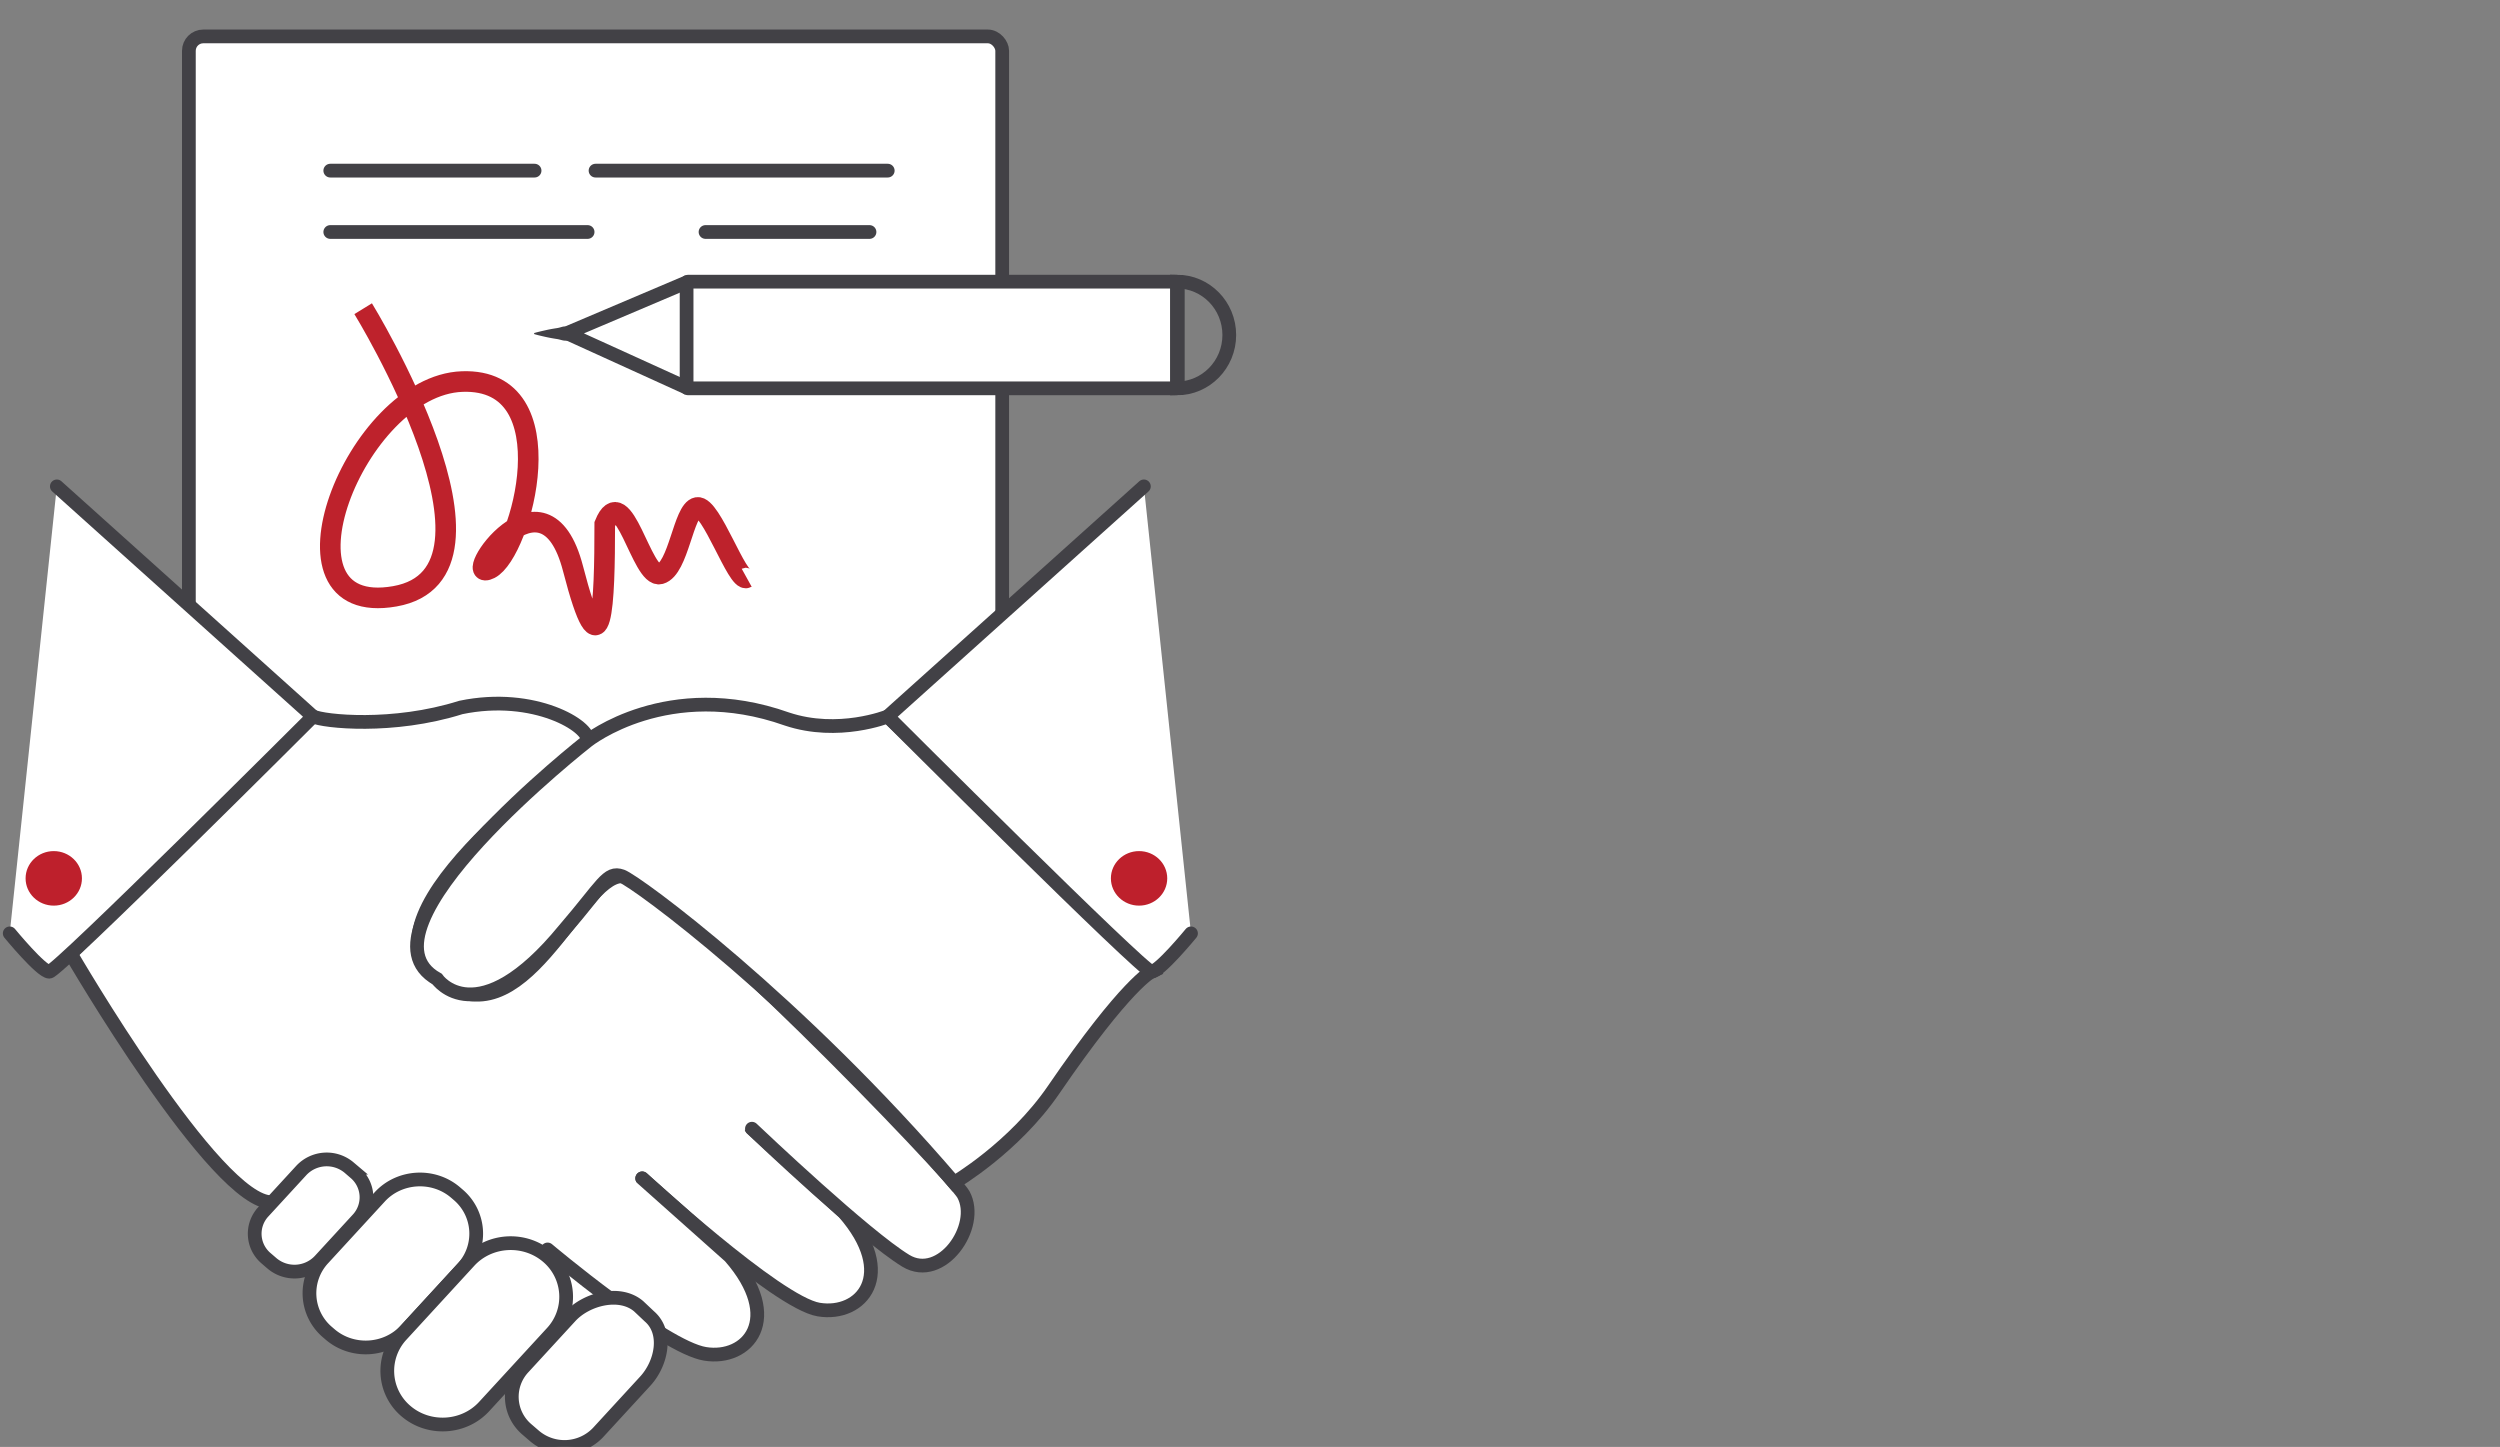 <svg xmlns="http://www.w3.org/2000/svg" viewBox="0 0 1820 1053.39"><rect x="0" y="0" width="1820" height="1053.39" fill="#808080" stroke="none"/><title>3</title><g id="Layer_3" data-name="Layer 3"><path d="M198.1,875.22s255.47,197.27,413.34-17.39C611.44,857.83,535.16,680.78,198.1,875.22Z" style="fill:#fff"/><rect x="137.5" y="26.51" width="592.1" height="554.62" rx="10.48" style="fill:#fff;stroke:#424146;stroke-miterlimit:10;stroke-width:10px"/><path d="M264.38,224.73S382.6,417.36,287.45,434.11s-28.84-153.55,49-156.34,43.25,124.63,20.18,136.29,39.41-81.92,60.56,0,23.07,25.16,23.07-32.53c13.45-33,26.91,40,40.37,36.29s16.82-46.53,26.91-48.39,29.32,54.9,36.05,51.18" style="fill:none;stroke:#be222c;stroke-miterlimit:10;stroke-width:15px"/><path d="M389.17,242.37c2.71-.79,5.42-1.38,8.13-2s5.42-1.09,8.13-1.5c1.36-.2,2.71-.63,4.07-1a9,9,0,0,1,4.06,0,16.25,16.25,0,0,1,4.07,1.47,15.08,15.08,0,0,1,4.06,3,.72.72,0,0,1,0,1,14.93,14.93,0,0,1-4.06,3,16.61,16.61,0,0,1-4.07,1.46,9,9,0,0,1-4.06-.05c-1.36-.32-2.71-.75-4.07-.95q-4.06-.6-8.13-1.5c-2.71-.61-5.42-1.21-8.13-2a.52.52,0,0,1-.35-.64A.53.53,0,0,1,389.17,242.37Z" style="fill:#424146"/><path d="M501,282.73l-86.25-39.24a1,1,0,0,1,0-1.81L501,205.05" style="fill:none;stroke:#424146;stroke-miterlimit:10;stroke-width:10px"/><rect x="499.84" y="205.05" width="357.6" height="77.68" rx="1.1" style="fill:#fff;stroke:#424146;stroke-miterlimit:10;stroke-width:10px"/><path d="M856.8,205c21.05,0,38.12,17.41,38.12,38.88s-17.07,38.89-38.12,38.89Z" style="fill:none;stroke:#424146;stroke-miterlimit:10;stroke-width:10px"/><path d="M547,821.23l67.21,61.27c39.65,45.37,12.81,76-18.19,70.87-30.32-5-128.48-95.54-128.48-95.54" style="fill:#fff;stroke:#424146;stroke-linecap:round;stroke-miterlimit:10;stroke-width:10px"/><path d="M198.1,875.22c-40.58,1.48-146.59-181-146.59-181s168.65-176.4,176.34-172.68,58.13,9.16,107.66-6.51c53.66-11.17,94.19,13.95,92.27,24.19S255.73,663.73,318.2,712.7s102.85-74.8,134.57-74.8S693.55,855.19,701.4,869.62c12.58,23.1-16,64-42,48.21-29.61-18.05-105.22-89.72-112-96.14" style="fill:#fff;stroke:#424146;stroke-linecap:round;stroke-miterlimit:10;stroke-width:10px"/><path d="M467.51,857.83l63.91,56.89c39.65,45.37,12.81,76-18.19,70.87-30.32-5-114.59-76-114.59-76" style="fill:#fff;stroke:#424146;stroke-linecap:round;stroke-miterlimit:10;stroke-width:10px"/><path d="M219.38,852.06l-27.74,30.19a23.43,23.43,0,0,0,2,33.72l4.37,3.76a25.32,25.32,0,0,0,34.83-2l27.74-30.18a23.43,23.43,0,0,0-2-33.72l-4.37-3.77A25.32,25.32,0,0,0,219.38,852.06Z" style="fill:#fff;stroke:#424146;stroke-miterlimit:10;stroke-width:10px"/><path d="M415.14,958.42l-34.29,37.31a31.16,31.16,0,0,0,2.71,44.86l5.57,4.8a33.69,33.69,0,0,0,46.34-2.61l34.28-37.31c12-13.06,16.48-35.53,3-47.15L465,951C451.47,939.33,427.13,945.37,415.14,958.42Z" style="fill:#fff;stroke:#424146;stroke-miterlimit:10;stroke-width:10px"/><path d="M276.48,871.31l-41.35,45a37.14,37.14,0,0,0,3.22,53.46l1.92,1.65c16.07,13.84,40.92,12.43,55.21-3.13l41.36-45a37.14,37.14,0,0,0-3.23-53.46l-1.91-1.64C315.63,854.34,290.78,855.75,276.48,871.31Z" style="fill:#fff;stroke:#424146;stroke-miterlimit:10;stroke-width:10px"/><path d="M341.61,918.1,292.11,972a38.36,38.36,0,0,0,3.33,55.21h0c16.6,14.29,42.26,12.84,57-3.23L402,970.08a38.36,38.36,0,0,0-3.33-55.21h0C382,900.58,356.38,902,341.61,918.1Z" style="fill:#fff;stroke:#424146;stroke-miterlimit:10;stroke-width:10px"/><path d="M694.6,861s43.57-25.45,72.48-67.71c53.17-77.72,71.13-85.9,71.13-85.9L646.27,521.58s-35.86,14.42-73.41,1.86c-86.57-30.71-145.08,15.82-145.08,15.82S252.84,676.13,318.2,712.7c0,0,29,41.79,92.7-35.89,27.78-32.25,31.16-42.8,41.87-38.91S580.93,728.17,694.6,861Z" style="fill:#fff;stroke:#424146;stroke-miterlimit:10;stroke-width:10px"/><line x1="240.44" y1="124.22" x2="389.17" y2="124.22" style="fill:none;stroke:#424146;stroke-linecap:round;stroke-linejoin:round;stroke-width:10px"/><line x1="433.55" y1="124.22" x2="646.27" y2="124.22" style="fill:none;stroke:#424146;stroke-linecap:round;stroke-linejoin:round;stroke-width:10px"/><line x1="240.44" y1="168.89" x2="427.78" y2="168.89" style="fill:none;stroke:#424146;stroke-linecap:round;stroke-linejoin:round;stroke-width:10px"/><line x1="513.62" y1="168.89" x2="633" y2="168.89" style="fill:none;stroke:#424146;stroke-linecap:round;stroke-linejoin:round;stroke-width:10px"/><path d="M41.38,354.08l186.47,167.5S41.82,707.41,35.91,707.41,7.08,679.49,7.08,679.49" style="fill:#fff;stroke:#424146;stroke-linecap:round;stroke-miterlimit:10;stroke-width:10px"/><path d="M832.75,354.08,646.27,521.58s186,185.83,191.94,185.83,28.84-27.92,28.84-27.92" style="fill:#fff;stroke:#424146;stroke-linecap:round;stroke-miterlimit:10;stroke-width:10px"/><ellipse cx="39.14" cy="639.45" rx="20.51" ry="19.85" style="fill:#be202c"/><ellipse cx="829.24" cy="639.45" rx="20.51" ry="19.85" style="fill:#be202c"/></g></svg>